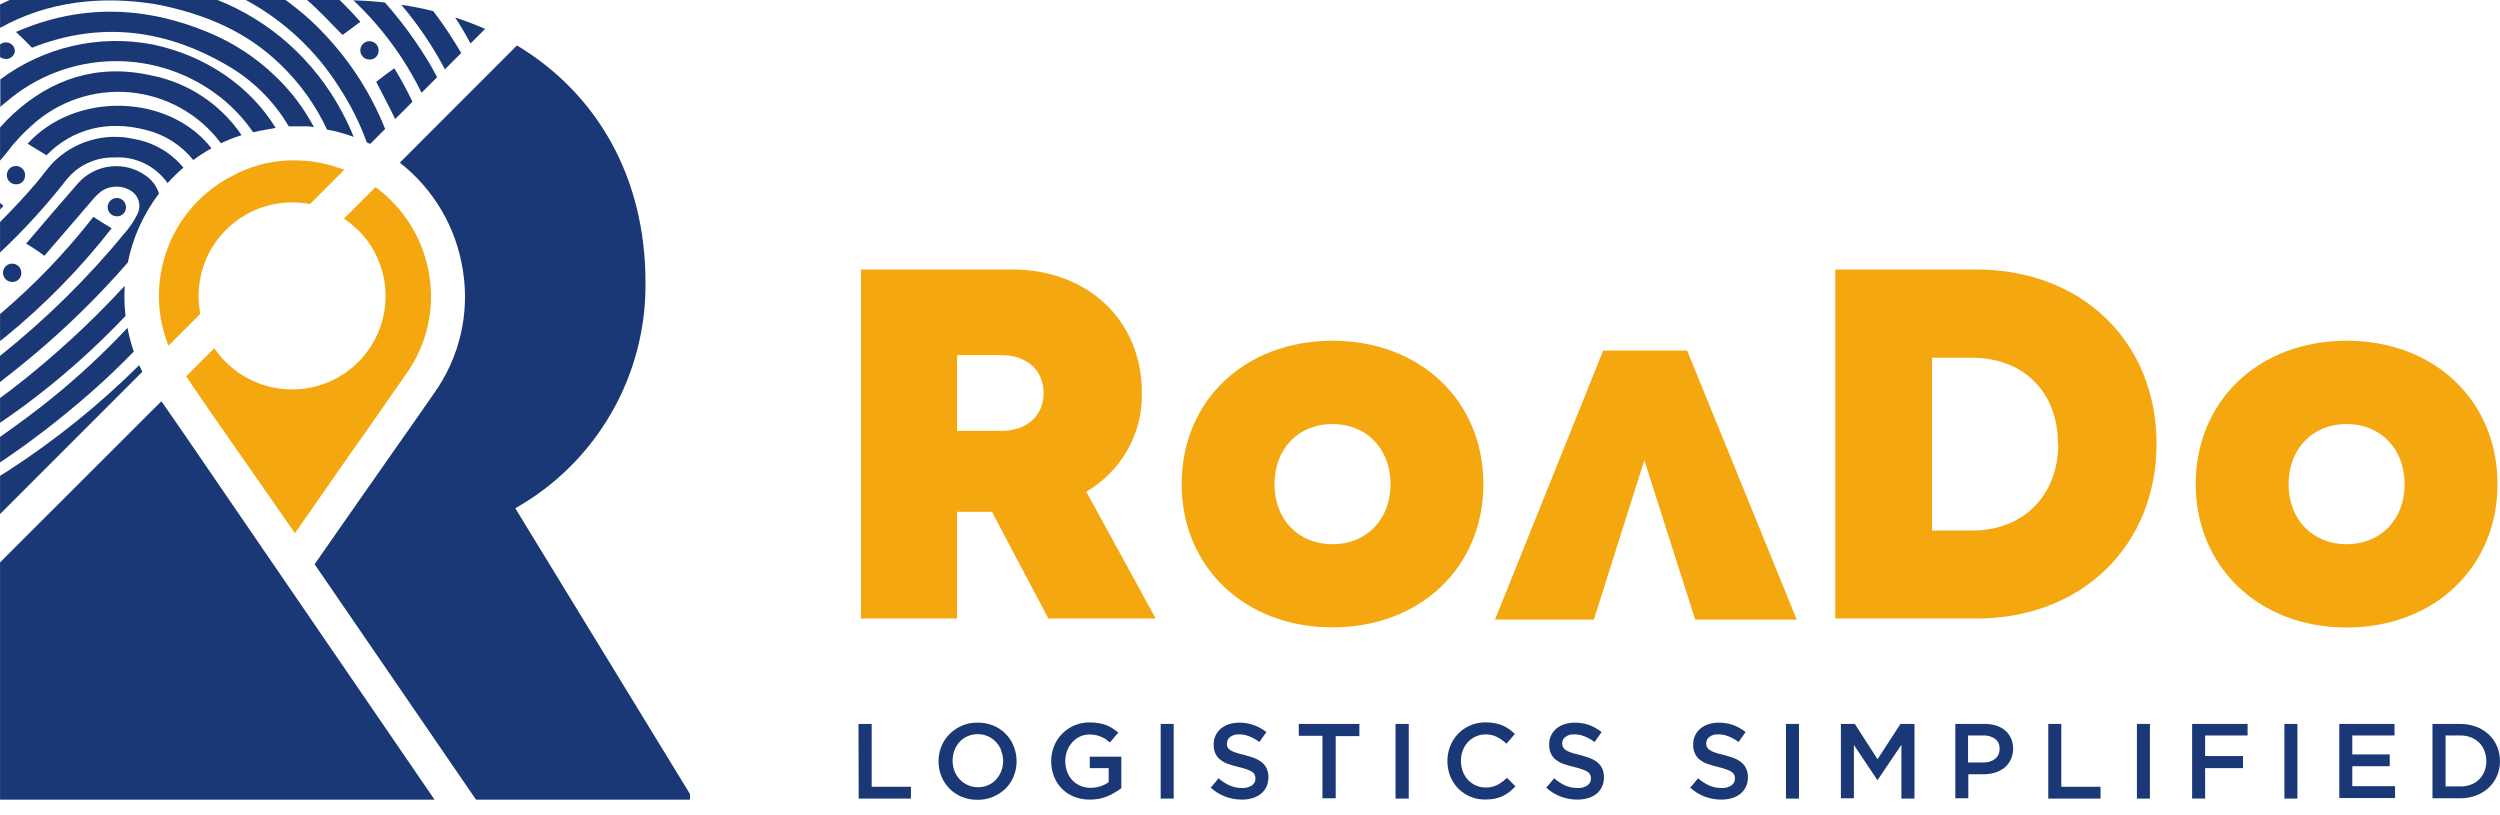 <svg width="135" height="44" viewBox="0 0 135 44" fill="none" xmlns="http://www.w3.org/2000/svg">
<path d="M8.899 21.932L8.732 21.697L8.711 21.67L0.003 30.367V43.182H23.466L9.959 23.462L8.899 21.932Z" fill="#1A3875"/>
<path d="M27.825 27.446C29.984 26.228 31.775 24.452 33.012 22.303C34.249 20.155 34.886 17.714 34.856 15.235C34.856 9.56 32.231 5.051 27.916 2.454L21.591 8.783C23.43 10.222 24.649 12.309 24.999 14.618C25.369 16.936 24.813 19.307 23.452 21.22C22.647 22.382 21.819 23.558 21.022 24.693C20.555 25.374 20.084 26.029 19.617 26.7C18.997 27.583 18.38 28.472 17.763 29.358L16.99 30.47L25.705 43.182H37.258V42.876L27.825 27.446Z" fill="#1A3875"/>
<path d="M18.251 9.056C17.678 8.85 17.08 8.724 16.472 8.681H16.424H16.397C14.992 8.568 13.586 8.889 12.369 9.601H12.348C10.961 10.367 9.86 11.563 9.213 13.009C9.151 13.146 9.097 13.285 9.046 13.425C8.962 13.635 8.892 13.85 8.838 14.069C8.422 15.589 8.513 17.203 9.097 18.667L10.818 16.946C10.752 16.622 10.72 16.292 10.723 15.961C10.73 14.625 11.265 13.346 12.212 12.403C13.159 11.461 14.441 10.931 15.777 10.93C16.101 10.93 16.423 10.96 16.741 11.019L18.602 9.158L18.251 9.056Z" fill="#F4A70F"/>
<path d="M19.348 12.427C20.053 13.133 20.533 14.032 20.727 15.011C20.92 15.99 20.818 17.005 20.435 17.926C20.051 18.847 19.403 19.634 18.572 20.186C17.741 20.738 16.764 21.032 15.766 21.029H15.736C14.913 21.023 14.104 20.818 13.378 20.43C12.653 20.043 12.033 19.484 11.571 18.803L10.051 20.323L11.479 22.409C12.614 24.028 13.745 25.657 14.85 27.245L15.923 28.793L16.264 28.305L18.122 25.644C18.59 24.962 19.059 24.293 19.529 23.636C20.323 22.501 21.148 21.329 21.949 20.17C23.037 18.641 23.481 16.747 23.186 14.894C23.04 13.943 22.708 13.03 22.208 12.208C21.709 11.386 21.052 10.67 20.276 10.102L18.571 11.806C18.848 11.992 19.106 12.205 19.342 12.44" fill="#F4A70F"/>
<path d="M15.415 0H13.275C15.335 1.112 17.073 2.738 18.319 4.72C18.928 5.649 19.428 6.645 19.808 7.689L19.989 7.771L20.797 6.963C20.037 5.057 18.919 3.314 17.505 1.827C16.871 1.15 16.171 0.538 15.415 0Z" fill="#1A3875"/>
<path d="M23.395 0.6C22.835 0.459 22.261 0.345 21.67 0.259C22.579 1.331 23.369 2.499 24.025 3.742L24.904 2.86C24.836 2.744 24.771 2.628 24.7 2.519C24.291 1.844 23.856 1.204 23.395 0.6Z" fill="#1A3875"/>
<path d="M24.577 0.944C24.877 1.399 25.154 1.867 25.408 2.348L26.196 1.561C25.677 1.334 25.138 1.128 24.577 0.944Z" fill="#1A3875"/>
<path d="M11.323 1.779C7.829 0.307 4.336 0.211 0.863 1.725C1.159 2.001 1.449 2.284 1.728 2.577C5.382 1.138 8.886 1.554 12.294 3.545C13.657 4.336 14.794 5.465 15.593 6.823H16.588H16.667L16.953 6.868C16.41 5.838 15.702 4.904 14.857 4.104C13.832 3.118 12.634 2.33 11.323 1.779Z" fill="#1A3875"/>
<path d="M15.569 2.355C14.442 1.354 13.149 0.557 11.748 0H0.521C0.348 0.075 0.181 0.16 0.003 0.242V1.506C2.556 0.082 5.457 -0.256 8.429 0.232C11.261 0.784 13.398 1.803 15.116 3.456C16.178 4.468 17.042 5.67 17.662 7C17.788 7.021 17.91 7.045 18.036 7.072C18.397 7.158 18.752 7.265 19.1 7.392C18.918 6.945 18.713 6.507 18.486 6.08C17.743 4.675 16.755 3.413 15.569 2.355Z" fill="#1A3875"/>
<path d="M0.804 2.747C0.8 2.622 0.746 2.504 0.655 2.418C0.564 2.333 0.442 2.287 0.317 2.29C0.204 2.291 0.094 2.328 0.003 2.396V3.078C0.09 3.143 0.195 3.18 0.303 3.183C0.427 3.191 0.549 3.149 0.643 3.068C0.737 2.986 0.795 2.871 0.804 2.747Z" fill="#1A3875"/>
<path d="M18.493 1.885C18.833 1.653 19.133 1.414 19.457 1.176C19.099 0.767 18.728 0.375 18.336 0H16.577C17.262 0.579 17.862 1.261 18.493 1.885Z" fill="#1A3875"/>
<path d="M20.316 4.417C20.657 5.099 21.015 5.75 21.339 6.428L22.273 5.494C21.978 4.875 21.651 4.272 21.291 3.688C20.957 3.93 20.63 4.165 20.316 4.417Z" fill="#1A3875"/>
<path d="M1.489 7.761C1.83 7.965 2.171 8.173 2.512 8.384C3.902 6.96 5.811 6.469 7.893 7.021C8.895 7.267 9.789 7.836 10.436 8.64C10.75 8.409 11.079 8.198 11.421 8.009C9.134 5.068 4.083 4.911 1.489 7.761Z" fill="#1A3875"/>
<path d="M20.443 2.771C20.453 2.672 20.433 2.572 20.386 2.485C20.338 2.397 20.266 2.326 20.177 2.28C20.089 2.235 19.989 2.217 19.89 2.229C19.791 2.242 19.698 2.284 19.624 2.35C19.549 2.416 19.496 2.502 19.472 2.599C19.448 2.695 19.453 2.797 19.487 2.89C19.522 2.984 19.584 3.065 19.665 3.122C19.746 3.18 19.842 3.212 19.942 3.214C20.004 3.218 20.066 3.21 20.125 3.19C20.184 3.17 20.238 3.138 20.285 3.097C20.331 3.056 20.369 3.006 20.396 2.95C20.424 2.894 20.439 2.833 20.443 2.771Z" fill="#1A3875"/>
<path d="M20.787 0.136C20.224 0.071 19.652 0.034 19.082 0.017C20.6 1.446 21.847 3.138 22.763 5.01L23.605 4.168C23.408 3.793 23.2 3.422 22.968 3.057C22.323 2.025 21.593 1.048 20.787 0.136Z" fill="#1A3875"/>
<path d="M7.515 19.72C5.38 21.84 3.033 23.734 0.511 25.374C0.344 25.483 0.17 25.589 0.003 25.695V27.007V27.757L7.686 20.075C7.628 19.959 7.57 19.839 7.515 19.72Z" fill="#1A3875"/>
<path d="M6.799 11.237C6.81 11.138 6.79 11.038 6.742 10.95C6.695 10.863 6.622 10.792 6.533 10.746C6.444 10.701 6.344 10.683 6.245 10.696C6.146 10.708 6.053 10.751 5.979 10.817C5.905 10.883 5.852 10.97 5.828 11.067C5.804 11.164 5.81 11.266 5.845 11.359C5.88 11.452 5.942 11.533 6.023 11.59C6.105 11.648 6.202 11.679 6.302 11.68C6.363 11.684 6.425 11.675 6.484 11.655C6.542 11.635 6.596 11.603 6.642 11.562C6.689 11.521 6.726 11.471 6.753 11.415C6.78 11.359 6.796 11.299 6.799 11.237Z" fill="#1A3875"/>
<path d="M7.876 9.489C7.325 9.092 6.646 8.914 5.971 8.988C5.296 9.062 4.672 9.384 4.219 9.891C3.272 10.968 2.345 12.062 1.414 13.152C1.755 13.36 2.096 13.582 2.396 13.814C3.245 12.829 4.1 11.84 4.939 10.859C5.105 10.645 5.3 10.456 5.518 10.296C5.76 10.146 6.04 10.069 6.324 10.076C6.609 10.083 6.885 10.172 7.12 10.334C7.321 10.477 7.46 10.693 7.508 10.935C7.556 11.178 7.51 11.43 7.379 11.639C7.225 11.943 7.036 12.227 6.816 12.488C4.788 14.966 2.503 17.222 0 19.219V20.63C0.641 20.136 1.271 19.631 1.888 19.11C3.684 17.596 5.36 15.946 6.902 14.175C7.032 13.522 7.235 12.885 7.505 12.277C7.794 11.629 8.157 11.016 8.585 10.45C8.461 10.06 8.212 9.723 7.876 9.489Z" fill="#1A3875"/>
<path d="M8.217 2.396C6.794 2.126 5.33 2.155 3.919 2.481C2.507 2.807 1.179 3.422 0.017 4.288V5.777C0.126 5.678 0.232 5.576 0.358 5.484C1.968 4.107 4.009 3.335 6.127 3.302C8.246 3.268 10.31 3.975 11.963 5.3C12.617 5.828 13.191 6.447 13.667 7.14C13.919 7.082 14.168 7.038 14.413 6.994L14.884 6.905C13.517 4.669 11.107 2.992 8.217 2.396Z" fill="#1A3875"/>
<path d="M6.029 12.328C5.688 12.127 5.371 11.919 5.041 11.711C3.545 13.628 1.857 15.387 0.003 16.959V18.418L0.262 18.214C2.399 16.474 4.334 14.499 6.029 12.328Z" fill="#1A3875"/>
<path d="M1.149 14.782C1.159 14.683 1.139 14.583 1.092 14.495C1.045 14.408 0.972 14.337 0.883 14.291C0.795 14.245 0.695 14.228 0.596 14.24C0.497 14.252 0.404 14.294 0.33 14.36C0.255 14.426 0.202 14.513 0.178 14.61C0.154 14.706 0.159 14.808 0.193 14.901C0.228 14.995 0.29 15.075 0.371 15.133C0.452 15.191 0.548 15.223 0.648 15.225C0.773 15.232 0.896 15.19 0.99 15.107C1.084 15.024 1.141 14.907 1.149 14.782Z" fill="#1A3875"/>
<path d="M1.353 9.509C1.363 9.41 1.343 9.31 1.296 9.222C1.248 9.135 1.175 9.063 1.087 9.018C0.998 8.973 0.898 8.955 0.799 8.968C0.7 8.98 0.607 9.022 0.533 9.089C0.458 9.155 0.406 9.242 0.382 9.339C0.358 9.436 0.364 9.537 0.398 9.631C0.433 9.724 0.496 9.805 0.577 9.862C0.659 9.919 0.756 9.951 0.855 9.952C0.917 9.956 0.979 9.947 1.038 9.927C1.096 9.907 1.15 9.875 1.196 9.834C1.242 9.793 1.28 9.743 1.307 9.687C1.334 9.631 1.349 9.571 1.353 9.509Z" fill="#1A3875"/>
<path d="M8.149 4.069C5.252 3.422 2.778 4.267 0.726 6.142C0.471 6.376 0.23 6.624 0.003 6.885V8.677C0.116 8.538 0.235 8.405 0.344 8.262C0.761 7.709 1.232 7.199 1.752 6.741C2.462 6.1 3.297 5.614 4.205 5.312C5.112 5.01 6.073 4.899 7.025 4.987C7.978 5.076 8.902 5.36 9.739 5.823C10.576 6.287 11.307 6.918 11.888 7.679L11.929 7.737C12.261 7.578 12.602 7.442 12.951 7.328L13.047 7.3C11.906 5.617 10.145 4.455 8.149 4.069Z" fill="#1A3875"/>
<path d="M0.003 10.951V11.309C0.065 11.247 0.126 11.186 0.184 11.121L0.003 10.951Z" fill="#1A3875"/>
<path d="M7.253 7.508C6.471 7.328 5.656 7.352 4.886 7.576C4.116 7.8 3.416 8.218 2.853 8.79C2.529 9.131 2.273 9.516 1.97 9.867C1.343 10.603 0.682 11.305 0.003 11.99V13.636C1.287 12.427 2.478 11.123 3.565 9.734C3.874 9.34 4.27 9.023 4.723 8.81C5.176 8.596 5.672 8.491 6.172 8.504C6.73 8.468 7.288 8.577 7.792 8.819C8.295 9.061 8.728 9.429 9.049 9.887C9.316 9.591 9.602 9.312 9.904 9.052C9.233 8.238 8.292 7.691 7.253 7.508Z" fill="#1A3875"/>
<path d="M7.225 18.984C7.08 18.566 6.966 18.137 6.885 17.702C5.61 19.062 4.243 20.333 2.795 21.506C1.892 22.235 0.958 22.924 0.003 23.592V24.972C1.712 23.822 3.344 22.563 4.891 21.203C5.702 20.497 6.472 19.754 7.225 18.984Z" fill="#1A3875"/>
<path d="M6.779 17.058C6.716 16.52 6.702 15.977 6.735 15.436C4.86 17.469 2.817 19.34 0.627 21.029C0.423 21.186 0.211 21.336 0.003 21.492V22.832C0.443 22.528 0.876 22.225 1.302 21.912C3.266 20.457 5.099 18.833 6.779 17.058Z" fill="#1A3875"/>
<path d="M46.358 39.092H47.071V42.484H49.191V43.124H46.369L46.358 39.092Z" fill="#1A3875"/>
<path d="M54.75 41.891C54.652 42.145 54.504 42.377 54.313 42.572C54.117 42.765 53.886 42.917 53.632 43.022C53.364 43.137 53.075 43.194 52.783 43.189C52.49 43.193 52.199 43.137 51.928 43.026C51.68 42.922 51.455 42.77 51.266 42.579C51.081 42.388 50.934 42.164 50.834 41.918C50.629 41.4 50.629 40.824 50.834 40.306C50.934 40.057 51.084 39.831 51.273 39.641C51.472 39.441 51.709 39.283 51.97 39.176C52.231 39.069 52.511 39.017 52.793 39.021C53.085 39.017 53.375 39.073 53.645 39.184C53.892 39.287 54.116 39.438 54.304 39.628C54.492 39.818 54.64 40.044 54.739 40.292C54.843 40.549 54.896 40.823 54.896 41.1C54.898 41.37 54.848 41.639 54.75 41.891ZM54.068 40.527C54.004 40.358 53.908 40.203 53.785 40.071C53.663 39.939 53.516 39.833 53.352 39.76C53.179 39.682 52.99 39.642 52.8 39.645C52.617 39.642 52.435 39.678 52.266 39.749C52.097 39.821 51.944 39.927 51.819 40.06C51.698 40.194 51.603 40.349 51.539 40.517C51.407 40.876 51.407 41.27 51.539 41.628C51.604 41.797 51.7 41.952 51.822 42.085C51.949 42.219 52.102 42.326 52.272 42.4C52.442 42.473 52.625 42.511 52.81 42.511C52.999 42.513 53.186 42.474 53.359 42.398C53.522 42.328 53.668 42.225 53.788 42.095C53.91 41.962 54.005 41.807 54.068 41.638C54.137 41.461 54.172 41.273 54.17 41.083C54.167 40.897 54.13 40.714 54.061 40.541L54.068 40.527Z" fill="#1A3875"/>
<path d="M60.206 42.79C59.948 42.954 59.661 43.07 59.361 43.131C59.194 43.163 59.024 43.179 58.853 43.179C58.561 43.183 58.27 43.13 57.998 43.022C57.751 42.924 57.528 42.776 57.341 42.587C57.155 42.398 57.009 42.172 56.914 41.925C56.813 41.661 56.762 41.382 56.764 41.1C56.763 40.824 56.815 40.551 56.918 40.295C57.015 40.047 57.161 39.822 57.347 39.631C57.541 39.431 57.774 39.273 58.031 39.166C58.288 39.06 58.565 39.007 58.843 39.011C59.004 39.01 59.165 39.022 59.324 39.048C59.461 39.071 59.595 39.106 59.726 39.154C59.845 39.2 59.959 39.257 60.067 39.324C60.179 39.395 60.286 39.474 60.387 39.559L59.937 40.094C59.859 40.03 59.781 39.968 59.702 39.914C59.622 39.86 59.536 39.816 59.447 39.781C59.353 39.741 59.256 39.712 59.157 39.692C59.044 39.671 58.93 39.661 58.816 39.662C58.644 39.663 58.474 39.701 58.318 39.774C58.16 39.847 58.018 39.953 57.903 40.084C57.782 40.216 57.688 40.37 57.627 40.538C57.558 40.715 57.523 40.903 57.524 41.093C57.523 41.289 57.556 41.484 57.623 41.669C57.684 41.84 57.779 41.997 57.903 42.129C58.026 42.258 58.173 42.361 58.335 42.432C58.512 42.507 58.703 42.544 58.894 42.541C59.077 42.542 59.259 42.513 59.433 42.456C59.589 42.407 59.737 42.332 59.869 42.235V41.478H58.847V40.861H60.551V42.565C60.441 42.648 60.326 42.723 60.206 42.79Z" fill="#1A3875"/>
<path d="M63.379 39.092V43.124H62.677V39.092H63.379Z" fill="#1A3875"/>
<path d="M66.277 40.336C66.311 40.403 66.361 40.459 66.423 40.5C66.516 40.559 66.615 40.604 66.72 40.636C66.875 40.69 67.033 40.734 67.194 40.769C67.386 40.816 67.575 40.876 67.759 40.947C67.907 41.005 68.044 41.086 68.165 41.188C68.273 41.281 68.357 41.398 68.41 41.529C68.469 41.668 68.498 41.818 68.496 41.969C68.498 42.145 68.461 42.319 68.39 42.48C68.321 42.628 68.219 42.758 68.093 42.862C67.959 42.969 67.805 43.049 67.64 43.097C67.452 43.154 67.257 43.181 67.061 43.179C66.756 43.179 66.453 43.125 66.168 43.019C65.877 42.909 65.61 42.745 65.38 42.535L65.806 42.027C65.983 42.186 66.183 42.317 66.399 42.415C66.614 42.509 66.847 42.555 67.081 42.552C67.265 42.561 67.448 42.512 67.603 42.412C67.664 42.371 67.714 42.315 67.747 42.25C67.78 42.184 67.796 42.111 67.793 42.037C67.796 41.97 67.783 41.904 67.756 41.843C67.726 41.778 67.679 41.723 67.62 41.683C67.533 41.626 67.439 41.581 67.34 41.55C67.191 41.496 67.038 41.451 66.883 41.417C66.688 41.372 66.496 41.317 66.307 41.25C66.156 41.197 66.014 41.118 65.888 41.018C65.774 40.927 65.684 40.81 65.626 40.677C65.563 40.526 65.533 40.364 65.537 40.2C65.535 40.034 65.57 39.87 65.639 39.719C65.707 39.577 65.803 39.451 65.922 39.348C66.05 39.242 66.197 39.16 66.355 39.109C66.534 39.053 66.72 39.024 66.907 39.024C67.179 39.021 67.448 39.065 67.705 39.154C67.951 39.242 68.181 39.37 68.386 39.532L68.008 40.067C67.839 39.943 67.654 39.84 67.459 39.76C67.286 39.691 67.101 39.655 66.914 39.655C66.741 39.643 66.57 39.693 66.43 39.794C66.377 39.834 66.333 39.885 66.303 39.944C66.273 40.004 66.257 40.069 66.256 40.135C66.249 40.203 66.256 40.272 66.277 40.336Z" fill="#1A3875"/>
<path d="M72.128 43.107H71.412V39.733H70.134V39.092H73.406V39.75H72.128V43.107Z" fill="#1A3875"/>
<path d="M76.072 39.092V43.124H75.359V39.092H76.072Z" fill="#1A3875"/>
<path d="M81.515 42.76C81.4 42.846 81.278 42.921 81.15 42.985C81.013 43.049 80.869 43.097 80.721 43.128C80.551 43.16 80.379 43.176 80.206 43.175C79.934 43.179 79.664 43.129 79.412 43.025C79.16 42.922 78.931 42.769 78.74 42.576C78.556 42.385 78.41 42.161 78.311 41.914C78.109 41.39 78.109 40.81 78.311 40.285C78.41 40.038 78.556 39.812 78.74 39.621C78.927 39.428 79.151 39.275 79.398 39.171C79.663 39.059 79.949 39.004 80.237 39.007C80.406 39.006 80.575 39.022 80.741 39.055C80.885 39.082 81.026 39.125 81.16 39.184C81.28 39.238 81.395 39.304 81.501 39.382C81.608 39.459 81.71 39.543 81.804 39.634L81.351 40.159C81.196 40.016 81.023 39.893 80.836 39.795C80.646 39.7 80.435 39.654 80.223 39.658C80.038 39.656 79.856 39.695 79.688 39.771C79.529 39.844 79.386 39.947 79.265 40.074C79.144 40.206 79.05 40.36 78.989 40.527C78.923 40.706 78.889 40.895 78.89 41.086C78.89 41.278 78.923 41.468 78.989 41.649C79.05 41.818 79.144 41.973 79.265 42.105C79.385 42.234 79.528 42.338 79.688 42.412C79.856 42.488 80.038 42.526 80.223 42.525C80.442 42.532 80.66 42.483 80.857 42.385C81.046 42.28 81.221 42.152 81.378 42.003L81.835 42.463C81.735 42.569 81.628 42.668 81.515 42.76Z" fill="#1A3875"/>
<path d="M84.398 40.336C84.432 40.403 84.482 40.459 84.544 40.5C84.636 40.558 84.734 40.604 84.838 40.636C84.994 40.689 85.153 40.733 85.315 40.769C85.505 40.817 85.693 40.876 85.877 40.947C86.025 41.005 86.164 41.086 86.286 41.188C86.392 41.283 86.476 41.399 86.531 41.529C86.589 41.669 86.617 41.818 86.613 41.969C86.617 42.145 86.581 42.32 86.507 42.48C86.441 42.629 86.341 42.759 86.214 42.862C86.08 42.969 85.926 43.049 85.761 43.097C85.573 43.153 85.378 43.181 85.182 43.179C84.877 43.18 84.574 43.126 84.289 43.019C83.996 42.91 83.728 42.745 83.498 42.535L83.924 42.027C84.102 42.184 84.302 42.315 84.517 42.415C84.732 42.508 84.965 42.555 85.199 42.552C85.383 42.561 85.565 42.512 85.72 42.412C85.781 42.37 85.83 42.314 85.863 42.249C85.897 42.183 85.913 42.111 85.911 42.037C85.913 41.97 85.9 41.904 85.874 41.843C85.843 41.779 85.796 41.724 85.737 41.683C85.651 41.626 85.557 41.581 85.458 41.55C85.308 41.496 85.156 41.451 85.001 41.417C84.806 41.373 84.614 41.317 84.425 41.25C84.273 41.196 84.13 41.117 84.002 41.018C83.891 40.926 83.802 40.81 83.743 40.677C83.681 40.526 83.651 40.364 83.655 40.2C83.652 40.034 83.687 39.87 83.757 39.719C83.824 39.577 83.921 39.451 84.04 39.348C84.167 39.24 84.314 39.159 84.473 39.109C84.651 39.052 84.838 39.023 85.025 39.024C85.296 39.021 85.566 39.065 85.823 39.154C86.062 39.245 86.286 39.373 86.487 39.532L86.109 40.067C85.939 39.943 85.755 39.84 85.56 39.76C85.387 39.691 85.202 39.655 85.015 39.655C84.842 39.643 84.671 39.693 84.531 39.794C84.477 39.834 84.434 39.885 84.404 39.944C84.374 40.004 84.358 40.069 84.357 40.135C84.356 40.205 84.37 40.273 84.398 40.336Z" fill="#1A3875"/>
<path d="M92.172 40.336C92.205 40.403 92.255 40.46 92.318 40.5C92.409 40.559 92.508 40.604 92.611 40.636C92.768 40.69 92.927 40.734 93.089 40.769C93.279 40.817 93.467 40.876 93.651 40.946C93.799 41.004 93.936 41.085 94.056 41.188C94.165 41.281 94.249 41.398 94.302 41.529C94.362 41.668 94.391 41.818 94.387 41.969C94.391 42.145 94.355 42.32 94.281 42.48C94.213 42.627 94.112 42.757 93.988 42.862C93.853 42.968 93.7 43.048 93.535 43.097C93.346 43.153 93.15 43.181 92.952 43.179C92.647 43.179 92.345 43.125 92.059 43.019C91.769 42.909 91.501 42.745 91.272 42.535L91.698 42.027C91.875 42.186 92.075 42.317 92.291 42.415C92.506 42.508 92.738 42.555 92.973 42.552C93.157 42.561 93.339 42.512 93.494 42.412C93.556 42.371 93.606 42.316 93.64 42.25C93.674 42.184 93.691 42.111 93.688 42.037C93.689 41.971 93.676 41.904 93.651 41.843C93.618 41.779 93.57 41.724 93.511 41.683C93.425 41.626 93.333 41.582 93.235 41.55C93.085 41.496 92.931 41.451 92.775 41.417C92.581 41.372 92.39 41.316 92.202 41.25C92.05 41.196 91.907 41.118 91.78 41.018C91.667 40.927 91.578 40.81 91.521 40.677C91.457 40.527 91.426 40.364 91.432 40.2C91.43 40.034 91.465 39.87 91.534 39.719C91.6 39.577 91.697 39.45 91.817 39.348C91.944 39.24 92.091 39.159 92.25 39.109C92.428 39.052 92.615 39.023 92.802 39.024C93.074 39.021 93.343 39.065 93.6 39.154C93.84 39.245 94.064 39.373 94.264 39.532L93.883 40.067C93.714 39.943 93.531 39.84 93.337 39.76C93.163 39.691 92.977 39.655 92.789 39.655C92.616 39.643 92.445 39.692 92.305 39.794C92.252 39.834 92.21 39.886 92.18 39.945C92.15 40.004 92.135 40.069 92.134 40.135C92.132 40.204 92.145 40.273 92.172 40.336Z" fill="#1A3875"/>
<path d="M97.144 39.092V43.124H96.442V39.092H97.144Z" fill="#1A3875"/>
<path d="M101.395 42.115H101.371L100.11 40.227V43.107H99.408V39.092H100.161L101.388 40.998L102.625 39.092H103.382V43.124H102.676V40.217L101.395 42.115Z" fill="#1A3875"/>
<path d="M108.576 41.028C108.496 41.196 108.38 41.344 108.235 41.461C108.081 41.58 107.907 41.669 107.72 41.724C107.517 41.783 107.306 41.813 107.093 41.812H106.289V43.107H105.587V39.093H107.179C107.394 39.091 107.607 39.123 107.812 39.188C107.99 39.246 108.155 39.339 108.296 39.461C108.428 39.579 108.533 39.724 108.603 39.887C108.676 40.064 108.712 40.254 108.709 40.446C108.709 40.647 108.664 40.847 108.576 41.028ZM107.738 39.897C107.552 39.768 107.329 39.705 107.104 39.716H106.275V41.172H107.104C107.333 41.185 107.559 41.114 107.741 40.974C107.818 40.909 107.879 40.828 107.919 40.737C107.96 40.645 107.979 40.546 107.976 40.446C107.984 40.342 107.966 40.237 107.924 40.142C107.883 40.046 107.819 39.962 107.738 39.897Z" fill="#1A3875"/>
<path d="M110.607 39.092H111.31V42.484H113.429V43.124H110.607V39.092Z" fill="#1A3875"/>
<path d="M116.095 39.092V43.124H115.393V39.092H116.095Z" fill="#1A3875"/>
<path d="M121.37 39.716H119.077V40.827H121.122V41.478H119.077V43.121H118.375V39.092H121.37V39.716Z" fill="#1A3875"/>
<path d="M124.06 39.092V43.124H123.357V39.092H124.06Z" fill="#1A3875"/>
<path d="M129.304 39.716H127.024V40.739H129.045V41.376H127.024V42.453H129.332V43.094H126.322V39.092H129.304V39.716Z" fill="#1A3875"/>
<path d="M134.843 41.884C134.743 42.126 134.593 42.344 134.403 42.525C134.207 42.71 133.975 42.855 133.722 42.951C133.446 43.058 133.152 43.111 132.856 43.107H131.353V39.093H132.856C133.152 39.09 133.445 39.142 133.722 39.246C133.975 39.34 134.206 39.484 134.403 39.669C134.592 39.85 134.742 40.068 134.843 40.309C134.948 40.561 135.001 40.831 135 41.103C134.998 41.371 134.945 41.636 134.843 41.884ZM134.161 40.544C134.097 40.382 134.001 40.233 133.879 40.108C133.752 39.983 133.601 39.884 133.435 39.819C133.252 39.748 133.056 39.713 132.859 39.716H132.062V42.467H132.859C133.056 42.471 133.251 42.437 133.435 42.368C133.601 42.304 133.751 42.208 133.879 42.085C134.002 41.961 134.098 41.812 134.161 41.649C134.231 41.473 134.266 41.285 134.264 41.097C134.263 40.907 134.226 40.72 134.155 40.544H134.161Z" fill="#1A3875"/>
<path d="M53.564 27.637H51.682V33.401H46.495V14.553H54.658C58.72 14.553 61.662 17.28 61.662 21.22C61.682 22.295 61.415 23.357 60.887 24.294C60.359 25.231 59.59 26.01 58.659 26.55L62.408 33.401H56.614L53.564 27.637ZM51.682 23.268H54.068C55.52 23.268 56.355 22.392 56.355 21.223C56.355 20.054 55.52 19.178 54.068 19.178H51.682V23.268Z" fill="#F4A70F"/>
<path d="M63.809 26.141C63.809 21.639 67.217 18.401 71.954 18.401C76.692 18.401 80.103 21.639 80.103 26.141C80.103 30.643 76.678 33.878 71.951 33.878C67.224 33.878 63.809 30.626 63.809 26.141ZM71.954 29.389C73.781 29.389 75.09 28.063 75.09 26.145C75.09 24.226 73.781 22.896 71.954 22.896C70.127 22.896 68.822 24.222 68.822 26.145C68.822 28.067 70.131 29.389 71.954 29.389Z" fill="#F4A70F"/>
<path d="M116.452 23.967C116.452 29.464 112.414 33.401 106.729 33.401H99.105V14.553H106.715C112.431 14.553 116.452 18.462 116.452 23.967ZM111.132 23.967C111.132 21.172 109.271 19.318 106.483 19.318H104.329V28.649H106.497C109.271 28.649 111.146 26.748 111.146 23.967H111.132Z" fill="#F4A70F"/>
<path d="M118.569 26.141C118.569 21.639 121.978 18.401 126.718 18.401C131.459 18.401 134.864 21.639 134.864 26.141C134.864 30.643 131.439 33.885 126.718 33.885C121.998 33.885 118.569 30.626 118.569 26.141ZM126.718 29.389C128.542 29.389 129.851 28.063 129.851 26.145C129.851 24.226 128.542 22.896 126.718 22.896C124.895 22.896 123.583 24.222 123.583 26.145C123.583 28.067 124.892 29.389 126.718 29.389Z" fill="#F4A70F"/>
<path d="M80.731 33.459L86.572 18.929H91.105L97.025 33.459H91.541L88.794 24.853L86.068 33.459H80.731Z" fill="#F4A70F"/>
</svg>
